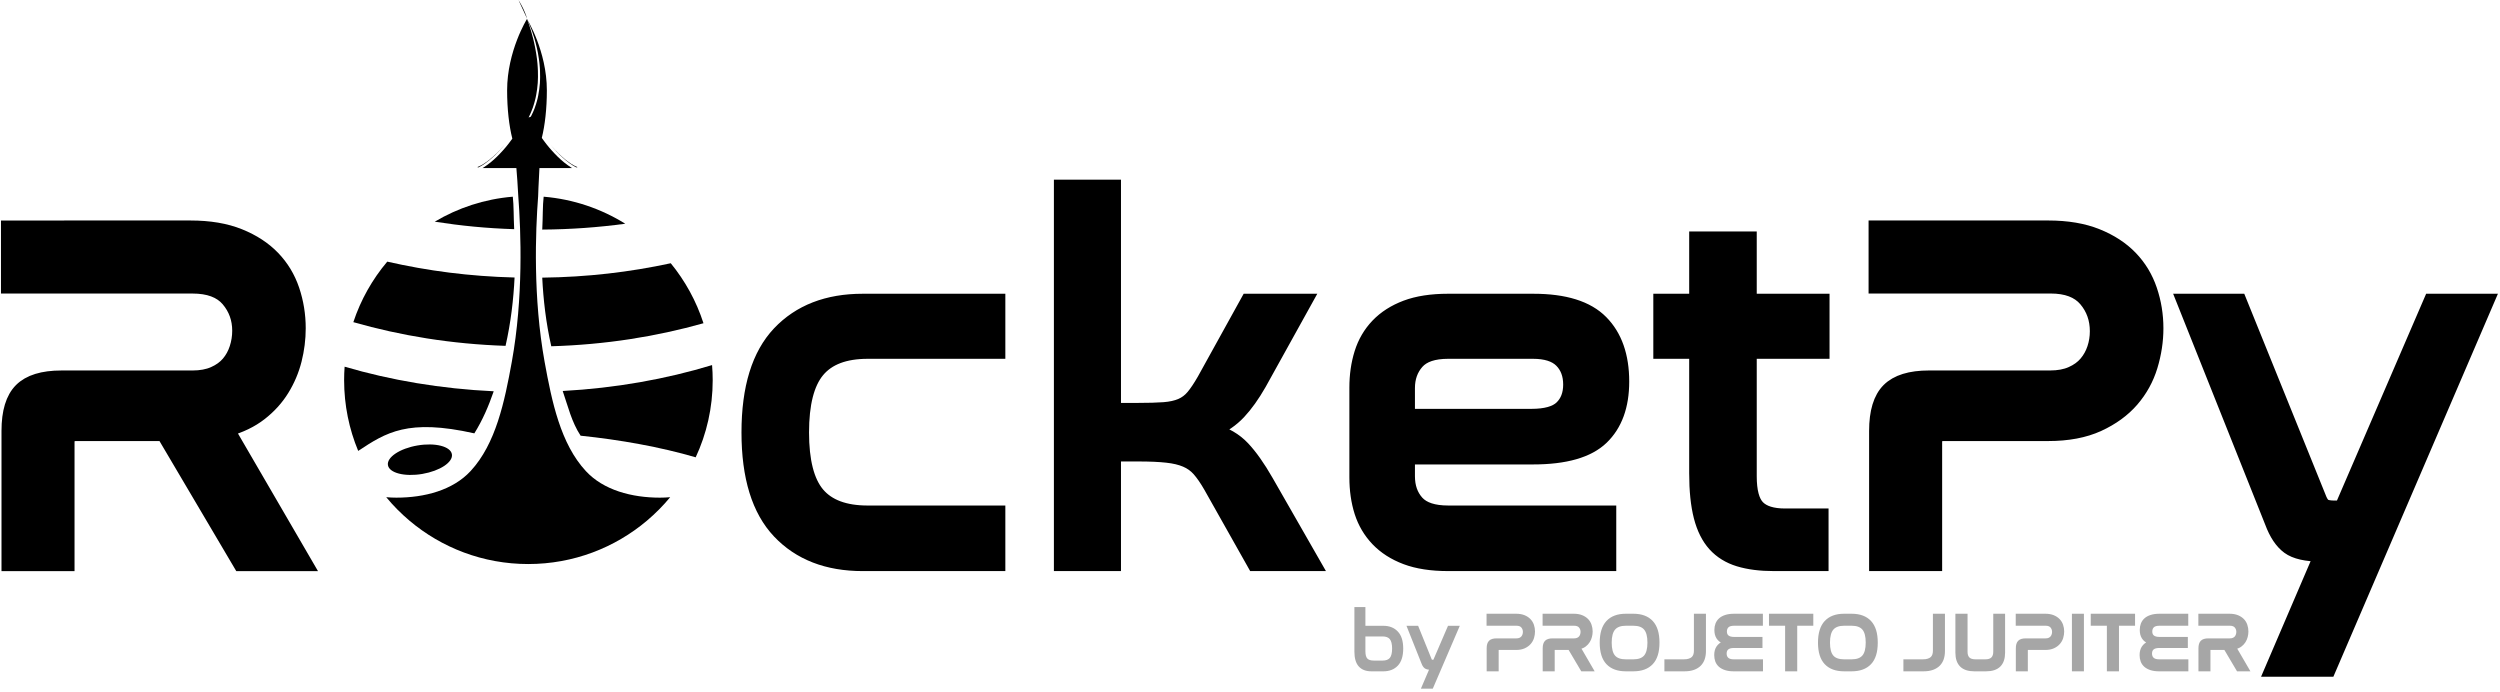 <?xml version="1.0" encoding="UTF-8"?>
<svg width="748pt" height="207pt" version="1.2" viewBox="0 0 748 207" xmlns="http://www.w3.org/2000/svg" xmlns:xlink="http://www.w3.org/1999/xlink">
 <defs>
  <symbol id="glyph0-1" overflow="visible">
   <path d="m66.5-100.64c5.664 0 10.535 0.824 14.609 2.469 4.07 1.637 7.426 3.824 10.062 6.562 2.633 2.731 4.57 5.934 5.812 9.609 1.238 3.68 1.859 7.508 1.859 11.484 0 3.18-0.398 6.336-1.188 9.469-0.793 3.125-2.039 6.059-3.734 8.797-1.688 2.731-3.875 5.141-6.562 7.234-2.68 2.086-5.953 3.672-9.828 4.766l23.406 40.25h-19.531l-22.969-38.906h-26.234c-1.688 0-2.531 0.844-2.531 2.531v36.375h-17.594v-39.812c0-5.664 1.238-9.738 3.719-12.219 2.488-2.488 6.516-3.734 12.078-3.734h39.219c2.477 0 4.613-0.395 6.406-1.188 1.789-0.789 3.234-1.832 4.328-3.125 1.094-1.289 1.91-2.781 2.453-4.469 0.551-1.695 0.828-3.441 0.828-5.234 0-3.57-1.121-6.676-3.359-9.312-2.242-2.633-5.793-3.953-10.656-3.953h-55.172v-17.594z"/>
  </symbol>
  <symbol id="glyph0-2" overflow="visible"></symbol>
  <symbol id="glyph0-3" overflow="visible">
   <path d="m82.297-78.719v15.203h-39.062c-6.856 0-11.852 1.891-14.984 5.672-3.125 3.773-4.688 9.934-4.688 18.484 0 8.555 1.562 14.695 4.688 18.422 3.133 3.719 8.129 5.578 14.984 5.578h39.062v15.359h-40.547c-10.543 0-18.871-3.227-24.984-9.688-6.106-6.457-9.156-16.348-9.156-29.672 0-13.32 3.051-23.211 9.156-29.672 6.113-6.457 14.441-9.688 24.984-9.688z"/>
  </symbol>
  <symbol id="glyph0-4" overflow="visible">
   <path d="m27.141-112.86v66.797h7.297c3.082 0 5.641-0.07 7.672-0.219 2.039-0.156 3.754-0.531 5.141-1.125 1.395-0.602 2.586-1.5 3.578-2.688 1-1.195 2.098-2.836 3.297-4.922l13.109-23.703h17.156l-13.719 24.75c-1.992 3.481-4.031 6.34-6.125 8.578-2.086 2.231-4.715 4.043-7.891 5.438 3.781 1.094 6.812 2.859 9.094 5.297 2.281 2.43 4.613 5.731 7 9.906l14.172 24.75h-17.75l-13.109-23.266c-1.199-2.082-2.344-3.742-3.438-4.984-1.094-1.238-2.414-2.18-3.953-2.828-1.531-0.656-3.418-1.102-5.656-1.344-2.242-0.25-5.102-0.375-8.578-0.375h-7.297v32.797h-15.812v-112.86z"/>
  </symbol>
  <symbol id="glyph0-5" overflow="visible">
   <path d="m62.625-78.719c9.344 0 16.098 2.117 20.266 6.344 4.176 4.219 6.266 10.156 6.266 17.812 0 7.25-2.039 12.84-6.109 16.766-4.074 3.93-10.934 5.891-20.578 5.891h-37.422v5.672c0 3.18 0.914 5.789 2.75 7.828 1.844 2.031 4.953 3.047 9.328 3.047h48.156v15.359h-48.156c-4.969 0-9.172-0.645-12.609-1.938-3.43-1.289-6.262-3.102-8.5-5.438-2.231-2.344-3.844-5.078-4.844-8.203-0.992-3.133-1.484-6.586-1.484-10.359v-26.844c0-3.676 0.492-7.102 1.484-10.281 1-3.188 2.613-5.945 4.844-8.281 2.238-2.332 5.07-4.144 8.5-5.438 3.438-1.289 7.641-1.938 12.609-1.938zm-37.578 34.438h36.969c4.281 0 7.289-0.844 9.031-2.531 1.738-1.688 2.609-3.973 2.609-6.859 0-2.977-0.898-5.363-2.688-7.156-1.793-1.789-4.625-2.688-8.5-2.688h-25.344c-4.375 0-7.484 1.047-9.328 3.141-1.836 2.086-2.75 4.668-2.75 7.75z"/>
  </symbol>
  <symbol id="glyph0-6" overflow="visible">
   <path d="m14.156-78.719v-18.641h15.953v18.641h21.781v15.203h-21.781v37.281c0 4.469 0.816 7.547 2.453 9.234 1.645 1.688 4.359 2.531 8.141 2.531h10.891v14.469h-14.172c-4.074 0-7.578-0.445-10.516-1.344-2.93-0.895-5.34-2.383-7.234-4.469-1.887-2.094-3.277-4.875-4.172-8.344-0.898-3.477-1.344-7.805-1.344-12.984v-36.375h-10.734v-15.203z"/>
  </symbol>
  <symbol id="glyph0-7" overflow="visible">
   <path d="m63.516-100.64c5.664 0 10.535 0.824 14.609 2.469 4.07 1.637 7.426 3.824 10.062 6.562 2.633 2.731 4.57 5.934 5.812 9.609 1.25 3.68 1.875 7.508 1.875 11.484 0 3.773-0.574 7.547-1.719 11.328-1.148 3.773-3.012 7.152-5.594 10.141-2.586 2.981-5.938 5.418-10.062 7.312-4.125 1.887-9.121 2.828-14.984 2.828h-31.312c-1.688 0-2.531 0.844-2.531 2.531v36.375h-17.594v-39.812c0-5.664 1.238-9.738 3.719-12.219 2.488-2.488 6.516-3.734 12.078-3.734h36.234c2.488 0 4.625-0.395 6.406-1.188 1.789-0.789 3.234-1.832 4.328-3.125 1.094-1.289 1.91-2.754 2.453-4.391 0.551-1.645 0.828-3.363 0.828-5.156 0-3.676-1.121-6.832-3.359-9.469-2.231-2.633-5.731-3.953-10.5-3.953h-52.344v-17.594z"/>
  </symbol>
  <symbol id="glyph0-8" overflow="visible">
   <path d="m93.625-78.719-47.406 110.33h-17l14.766-34.438c-4.469 0-7.727-0.742-9.766-2.234-2.043-1.5-3.711-3.988-5-7.469l-26.391-66.188h16.703l23.703 58.594c0.5 1.387 1.047 2.281 1.641 2.688 0.594 0.398 1.641 0.594 3.141 0.594h2.078l26.688-61.875z"/>
  </symbol>
  <symbol id="glyph1-1" overflow="visible">
   <path d="m4.453-18.531v5.609h5.734c1.707 0 3.062 0.539 4.062 1.609 1.008 1.062 1.516 2.68 1.516 4.844 0 2.188-0.508 3.812-1.516 4.875-1 1.062-2.356 1.594-4.062 1.594h-3.578c-1.562 0-2.746-0.453-3.547-1.359-0.805-0.906-1.203-2.297-1.203-4.172v-13zm0 8.094v4.781c0 1.117 0.219 1.918 0.656 2.406 0.445 0.492 1.203 0.734 2.266 0.734h2.547c1.125 0 1.941-0.305 2.453-0.922 0.508-0.613 0.766-1.625 0.766-3.031 0-1.395-0.258-2.406-0.766-3.031-0.512-0.625-1.328-0.938-2.453-0.938z"/>
  </symbol>
  <symbol id="glyph1-2" overflow="visible">
   <path d="m15.375-12.922-7.781 18.109h-2.797l2.422-5.656c-0.73 0-1.262-0.117-1.594-0.359-0.336-0.25-0.609-0.66-0.828-1.234l-4.328-10.859h2.734l3.891 9.609c0.082 0.23 0.172 0.383 0.266 0.453 0.102 0.062 0.281 0.094 0.531 0.094h0.344l4.375-10.156z"/>
  </symbol>
  <symbol id="glyph1-3" overflow="visible"></symbol>
  <symbol id="glyph1-4" overflow="visible">
   <path d="m10.438-16.531c0.926 0 1.723 0.137 2.391 0.406 0.664 0.273 1.211 0.633 1.641 1.078 0.438 0.449 0.758 0.977 0.969 1.578 0.207 0.605 0.312 1.234 0.312 1.891 0 0.617-0.094 1.234-0.281 1.859-0.188 0.617-0.496 1.168-0.922 1.656-0.43 0.492-0.98 0.891-1.656 1.203-0.68 0.312-1.496 0.469-2.453 0.469h-5.156c-0.273 0-0.406 0.141-0.406 0.422v5.969h-2.891v-6.531c0-0.938 0.203-1.609 0.609-2.016s1.066-0.609 1.984-0.609h5.953c0.406 0 0.754-0.062 1.047-0.188 0.289-0.133 0.523-0.305 0.703-0.516 0.188-0.219 0.32-0.461 0.406-0.734 0.094-0.27 0.141-0.551 0.141-0.844 0-0.602-0.184-1.117-0.547-1.547-0.367-0.438-0.945-0.656-1.734-0.656h-8.594v-2.891z"/>
  </symbol>
  <symbol id="glyph1-5" overflow="visible">
   <path d="m10.922-16.531c0.926 0 1.723 0.137 2.391 0.406 0.676 0.273 1.227 0.633 1.656 1.078 0.438 0.449 0.754 0.977 0.953 1.578 0.207 0.605 0.312 1.234 0.312 1.891 0 0.523-0.07 1.043-0.203 1.562-0.125 0.512-0.328 0.992-0.609 1.438-0.273 0.449-0.633 0.844-1.078 1.188-0.438 0.344-0.977 0.605-1.609 0.781l3.844 6.609h-3.203l-3.781-6.391h-4.312c-0.273 0-0.406 0.141-0.406 0.422v5.969h-2.891v-6.531c0-0.938 0.203-1.609 0.609-2.016s1.066-0.609 1.984-0.609h6.438c0.406 0 0.754-0.062 1.047-0.188 0.301-0.133 0.539-0.305 0.719-0.516 0.176-0.219 0.305-0.461 0.391-0.734 0.094-0.281 0.141-0.566 0.141-0.859 0-0.594-0.184-1.102-0.547-1.531-0.367-0.438-0.949-0.656-1.75-0.656h-9.062v-2.891z"/>
  </symbol>
  <symbol id="glyph1-6" overflow="visible">
   <path d="m11.109-16.531c2.414 0 4.266 0.688 5.547 2.062s1.922 3.453 1.922 6.234-0.641 4.852-1.922 6.203c-1.281 1.355-3.133 2.031-5.547 2.031h-2.25c-2.418 0-4.266-0.676-5.547-2.031-1.281-1.352-1.922-3.422-1.922-6.203s0.641-4.859 1.922-6.234 3.129-2.062 5.547-2.062zm-2.25 2.891c-1.594 0-2.758 0.43-3.484 1.281-0.73 0.844-1.094 2.219-1.094 4.125 0 1.898 0.359 3.262 1.078 4.094 0.719 0.836 1.883 1.25 3.5 1.25h2.25c1.582 0 2.738-0.414 3.469-1.25 0.727-0.844 1.094-2.211 1.094-4.109 0-1.895-0.359-3.266-1.078-4.109-0.719-0.852-1.883-1.281-3.484-1.281z"/>
  </symbol>
  <symbol id="glyph1-7" overflow="visible">
   <path d="m12.438-16.531v10.828c0 0.836-0.117 1.602-0.344 2.297-0.23 0.688-0.59 1.289-1.078 1.797-0.492 0.5-1.125 0.898-1.906 1.188-0.773 0.281-1.703 0.422-2.797 0.422h-5.609v-2.891h5.438c0.656 0 1.195-0.07 1.625-0.219 0.438-0.145 0.785-0.344 1.047-0.594 0.258-0.258 0.441-0.562 0.547-0.906 0.113-0.352 0.172-0.727 0.172-1.125v-10.797z"/>
  </symbol>
  <symbol id="glyph1-8" overflow="visible">
   <path d="m15.203-16.531v2.891h-8.281c-0.875 0-1.512 0.188-1.906 0.562-0.387 0.375-0.578 0.883-0.578 1.516 0 1.312 0.836 1.969 2.516 1.969h8.125v2.609h-8.203c-1.68 0-2.516 0.672-2.516 2.016 0 0.656 0.203 1.168 0.609 1.531 0.406 0.367 1.035 0.547 1.891 0.547h8.375v2.891h-8.375c-0.98 0-1.82-0.113-2.516-0.344-0.688-0.227-1.262-0.539-1.719-0.938-0.449-0.406-0.777-0.883-0.984-1.438-0.199-0.551-0.297-1.145-0.297-1.781 0-0.945 0.203-1.734 0.609-2.359 0.414-0.633 1.004-1.113 1.766-1.438-1.555-0.633-2.328-1.875-2.328-3.719 0-0.656 0.102-1.258 0.312-1.812 0.219-0.562 0.551-1.039 1-1.438 0.445-0.395 1.016-0.703 1.703-0.922 0.695-0.227 1.535-0.344 2.516-0.344z"/>
  </symbol>
  <symbol id="glyph1-9" overflow="visible">
   <path d="m13.266-16.531v2.891h-4.812v13.641h-2.922v-13.641h-4.828v-2.891z"/>
  </symbol>
  <symbol id="glyph1-10" overflow="visible">
   <path d="m4.828-16.531v11.047c0 0.836 0.211 1.477 0.641 1.922 0.438 0.449 1.133 0.672 2.094 0.672h2.938c0.938 0 1.625-0.223 2.062-0.672 0.438-0.445 0.656-1.086 0.656-1.922v-11.047h2.844v11.266c0 1.75-0.449 3.07-1.344 3.953-0.898 0.875-2.234 1.312-4.016 1.312h-3.484c-3.555 0-5.328-1.754-5.328-5.266v-11.266z"/>
  </symbol>
  <symbol id="glyph1-11" overflow="visible">
   <path d="m4.891-16.531v16.531h-2.891v-16.531z"/>
  </symbol>
  <clipPath id="clip1">
   <rect width="748" height="207"/>
  </clipPath>
  <g id="surface89277" clip-path="url(#clip1)">
   <rect width="748" height="207" fill="none"/>
   <g>
    <use x="-9.5" y="168.74" xlink:href="#glyph0-1"/>
    <use x="96.95" y="168.74" xlink:href="#glyph0-2"/>
    <use x="136.757" y="168.74" xlink:href="#glyph0-2"/>
    <use x="176.564" y="168.74" xlink:href="#glyph0-2"/>
    <use x="216.371" y="168.74" xlink:href="#glyph0-3"/>
    <use x="306.124" y="168.74" xlink:href="#glyph0-4"/>
   </g>
   <path transform="matrix(1,0,0,-1,-111,388)" d="m168 319.9c5.664 0 10.535-0.824 14.609-2.469 4.07-1.637 7.426-3.824 10.062-6.562 2.633-2.731 4.57-5.934 5.812-9.609 1.238-3.68 1.859-7.508 1.859-11.484 0-3.18-0.398-6.336-1.188-9.469-0.793-3.125-2.039-6.059-3.734-8.797-1.688-2.731-3.875-5.141-6.562-7.234-2.68-2.086-5.953-3.672-9.828-4.766l23.406-40.25h-19.531l-22.969 38.906h-26.234c-1.688 0-2.531-0.844-2.531-2.531v-36.375h-17.594v39.812c0 5.664 1.238 9.738 3.719 12.219 2.488 2.488 6.516 3.734 12.078 3.734h39.219c2.477 0 4.613 0.395 6.406 1.188 1.789 0.789 3.234 1.832 4.328 3.125 1.094 1.289 1.91 2.781 2.453 4.469 0.551 1.695 0.828 3.441 0.828 5.234 0 3.57-1.121 6.676-3.359 9.312-2.242 2.633-5.793 3.953-10.656 3.953h-55.172v17.594zm241.67-21.922v-15.203h-39.062c-6.856 0-11.852-1.891-14.984-5.672-3.125-3.773-4.688-9.934-4.688-18.484 0-8.555 1.562-14.695 4.688-18.422 3.133-3.719 8.129-5.578 14.984-5.578h39.062v-15.359h-40.547c-10.543 0-18.871 3.227-24.984 9.688-6.106 6.457-9.156 16.348-9.156 29.672 0 13.32 3.051 23.211 9.156 29.672 6.113 6.457 14.441 9.688 24.984 9.688zm34.598 34.141v-66.797h7.297c3.082 0 5.641 0.07 7.672 0.219 2.039 0.156 3.754 0.531 5.141 1.125 1.395 0.602 2.586 1.5 3.578 2.688 1 1.195 2.098 2.836 3.297 4.922l13.109 23.703h17.156l-13.719-24.75c-1.992-3.481-4.031-6.34-6.125-8.578-2.086-2.231-4.715-4.043-7.891-5.438 3.781-1.094 6.812-2.859 9.094-5.297 2.281-2.43 4.613-5.731 7-9.906l14.172-24.75h-17.75l-13.109 23.266c-1.199 2.082-2.344 3.742-3.438 4.984-1.094 1.238-2.414 2.18-3.953 2.828-1.531 0.656-3.418 1.102-5.656 1.344-2.242 0.25-5.102 0.375-8.578 0.375h-7.297v-32.797h-15.812v112.86z" fill="none" stroke="#000" stroke-miterlimit="10" stroke-width="4.26"/>
   <g>
    <use x="396.174" y="168.74" xlink:href="#glyph0-5"/>
    <use x="493.381" y="168.74" xlink:href="#glyph0-6"/>
    <use x="549.289" y="168.74" xlink:href="#glyph0-7"/>
    <use x="650.521" y="168.74" xlink:href="#glyph0-8"/>
   </g>
   <path transform="matrix(1,0,0,-1,-111,388)" d="m569.8 297.98c9.344 0 16.098-2.117 20.266-6.344 4.176-4.219 6.266-10.156 6.266-17.812 0-7.25-2.039-12.84-6.109-16.766-4.074-3.93-10.934-5.891-20.578-5.891h-37.422v-5.672c0-3.18 0.914-5.789 2.75-7.828 1.844-2.031 4.953-3.047 9.328-3.047h48.156v-15.359h-48.156c-4.969 0-9.172 0.645-12.609 1.938-3.43 1.289-6.262 3.102-8.5 5.438-2.231 2.344-3.844 5.078-4.844 8.203-0.992 3.133-1.484 6.586-1.484 10.359v26.844c0 3.676 0.492 7.102 1.484 10.281 1 3.188 2.613 5.945 4.844 8.281 2.238 2.332 5.07 4.144 8.5 5.438 3.438 1.289 7.641 1.938 12.609 1.938zm-37.578-34.438h36.969c4.281 0 7.289 0.844 9.031 2.531 1.738 1.688 2.609 3.973 2.609 6.859 0 2.977-0.898 5.363-2.688 7.156-1.793 1.789-4.625 2.688-8.5 2.688h-25.344c-4.375 0-7.484-1.047-9.328-3.141-1.836-2.086-2.75-4.668-2.75-7.75zm86.312 34.438v18.641h15.953v-18.641h21.781v-15.203h-21.781v-37.281c0-4.469 0.816-7.547 2.453-9.234 1.645-1.688 4.359-2.531 8.141-2.531h10.891v-14.469h-14.172c-4.074 0-7.578 0.445-10.516 1.344-2.93 0.895-5.34 2.383-7.234 4.469-1.887 2.094-3.277 4.875-4.172 8.344-0.898 3.477-1.344 7.805-1.344 12.984v36.375h-10.734v15.203zm105.27 21.922c5.664 0 10.535-0.824 14.609-2.469 4.07-1.637 7.426-3.824 10.062-6.562 2.633-2.731 4.57-5.934 5.812-9.609 1.25-3.68 1.875-7.508 1.875-11.484 0-3.773-0.574-7.547-1.719-11.328-1.148-3.773-3.012-7.152-5.594-10.141-2.586-2.981-5.938-5.418-10.062-7.312-4.125-1.887-9.121-2.828-14.984-2.828h-31.312c-1.688 0-2.531-0.844-2.531-2.531v-36.375h-17.594v39.812c0 5.664 1.238 9.738 3.719 12.219 2.488 2.488 6.516 3.734 12.078 3.734h36.234c2.488 0 4.625 0.395 6.406 1.188 1.789 0.789 3.234 1.832 4.328 3.125 1.094 1.289 1.91 2.754 2.453 4.391 0.551 1.645 0.828 3.363 0.828 5.156 0 3.676-1.121 6.832-3.359 9.469-2.231 2.633-5.731 3.953-10.5 3.953h-52.344v17.594zm131.34-21.922-47.406-110.33h-17l14.766 34.438c-4.469 0-7.727 0.742-9.766 2.234-2.043 1.5-3.711 3.988-5 7.469l-26.391 66.188h16.703l23.703-58.594c0.5-1.387 1.047-2.281 1.641-2.688 0.594-0.398 1.641-0.594 3.141-0.594h2.078l26.688 61.875z" fill="none" stroke="#000" stroke-miterlimit="10" stroke-width="4.26"/>
   <g fill="#a6a6a6">
    <use x="403.73" y="200.51" xlink:href="#glyph1-1"/>
   </g>
   <path transform="matrix(1,0,0,-1,-111,388)" d="m519.18 206.02v-5.609h5.734c1.707 0 3.062-0.539 4.062-1.609 1.008-1.062 1.516-2.68 1.516-4.844 0-2.188-0.508-3.812-1.516-4.875-1-1.062-2.356-1.594-4.062-1.594h-3.578c-1.562 0-2.746 0.453-3.547 1.359-0.805 0.906-1.203 2.297-1.203 4.172v13zm0-8.094v-4.781c0-1.117 0.219-1.918 0.656-2.406 0.445-0.492 1.203-0.734 2.266-0.734h2.547c1.125 0 1.941 0.305 2.453 0.922 0.508 0.613 0.766 1.625 0.766 3.031 0 1.395-0.258 2.406-0.766 3.031-0.512 0.625-1.328 0.938-2.453 0.938z" fill="none" stroke="#a6a6a6" stroke-miterlimit="10" stroke-width=".699"/>
   <g fill="#a6a6a6">
    <use x="420.866" y="200.51" xlink:href="#glyph1-2"/>
   </g>
   <path transform="matrix(1,0,0,-1,-111,388)" d="m547.24 200.41-7.781-18.109h-2.797l2.422 5.656c-0.73 0-1.262 0.117-1.594 0.359-0.336 0.25-0.609 0.66-0.828 1.234l-4.328 10.859h2.734l3.891-9.609c0.082-0.23 0.172-0.383 0.266-0.453 0.102-0.062 0.281-0.094 0.531-0.094h0.344l4.375 10.156z" fill="none" stroke="#a6a6a6" stroke-miterlimit="10" stroke-width=".699"/>
   <g fill="#a6a6a6">
    <use x="436.802" y="200.51" xlink:href="#glyph1-3"/>
    <use x="443.167" y="200.51" xlink:href="#glyph1-4"/>
   </g>
   <path transform="matrix(1,0,0,-1,-111,388)" d="m564.61 204.02c0.926 0 1.723-0.137 2.391-0.406 0.664-0.273 1.211-0.633 1.641-1.078 0.438-0.449 0.758-0.977 0.969-1.578 0.207-0.605 0.312-1.234 0.312-1.891 0-0.617-0.094-1.234-0.281-1.859-0.188-0.617-0.496-1.168-0.922-1.656-0.43-0.492-0.98-0.891-1.656-1.203-0.68-0.312-1.496-0.469-2.453-0.469h-5.156c-0.273 0-0.406-0.141-0.406-0.422v-5.969h-2.891v6.531c0 0.938 0.203 1.609 0.609 2.016s1.066 0.609 1.984 0.609h5.953c0.406 0 0.754 0.062 1.047 0.188 0.289 0.133 0.523 0.305 0.703 0.516 0.188 0.219 0.32 0.461 0.406 0.734 0.094 0.27 0.141 0.551 0.141 0.844 0 0.602-0.184 1.117-0.547 1.547-0.367 0.438-0.945 0.656-1.734 0.656h-8.594v2.891z" fill="none" stroke="#a6a6a6" stroke-miterlimit="10" stroke-width=".699"/>
   <g fill="#a6a6a6">
    <use x="459.936" y="200.51" xlink:href="#glyph1-5"/>
   </g>
   <path transform="matrix(1,0,0,-1,-111,388)" d="m581.86 204.02c0.926 0 1.723-0.137 2.391-0.406 0.676-0.273 1.227-0.633 1.656-1.078 0.438-0.449 0.754-0.977 0.953-1.578 0.207-0.605 0.312-1.234 0.312-1.891 0-0.523-0.07-1.043-0.203-1.562-0.125-0.512-0.328-0.992-0.609-1.438-0.273-0.449-0.633-0.844-1.078-1.188-0.438-0.344-0.977-0.605-1.609-0.781l3.844-6.609h-3.203l-3.781 6.391h-4.312c-0.273 0-0.406-0.141-0.406-0.422v-5.969h-2.891v6.531c0 0.938 0.203 1.609 0.609 2.016s1.066 0.609 1.984 0.609h6.438c0.406 0 0.754 0.062 1.047 0.188 0.301 0.133 0.539 0.305 0.719 0.516 0.176 0.219 0.305 0.461 0.391 0.734 0.094 0.281 0.141 0.566 0.141 0.859 0 0.594-0.184 1.102-0.547 1.531-0.367 0.438-0.949 0.656-1.75 0.656h-9.062v2.891z" fill="none" stroke="#a6a6a6" stroke-miterlimit="10" stroke-width=".699"/>
   <g fill="#a6a6a6">
    <use x="477.586" y="200.51" xlink:href="#glyph1-6"/>
   </g>
   <path transform="matrix(1,0,0,-1,-111,388)" d="m599.7 204.02c2.414 0 4.266-0.688 5.547-2.062s1.922-3.453 1.922-6.234-0.641-4.852-1.922-6.203c-1.281-1.355-3.133-2.031-5.547-2.031h-2.25c-2.418 0-4.266 0.676-5.547 2.031-1.281 1.352-1.922 3.422-1.922 6.203s0.641 4.859 1.922 6.234 3.129 2.062 5.547 2.062zm-2.25-2.891c-1.594 0-2.758-0.43-3.484-1.281-0.73-0.844-1.094-2.219-1.094-4.125 0-1.898 0.359-3.262 1.078-4.094 0.719-0.836 1.883-1.25 3.5-1.25h2.25c1.582 0 2.738 0.414 3.469 1.25 0.727 0.844 1.094 2.211 1.094 4.109 0 1.895-0.359 3.266-1.078 4.109-0.719 0.852-1.883 1.281-3.484 1.281z" fill="none" stroke="#a6a6a6" stroke-miterlimit="10" stroke-width=".699"/>
   <g fill="#a6a6a6">
    <use x="497.635" y="200.51" xlink:href="#glyph1-7"/>
    <use x="511.907" y="200.51" xlink:href="#glyph1-8"/>
   </g>
   <path transform="matrix(1,0,0,-1,-111,388)" d="m621.07 204.02v-10.828c0-0.836-0.117-1.602-0.344-2.297-0.23-0.688-0.59-1.289-1.078-1.797-0.492-0.5-1.125-0.898-1.906-1.188-0.773-0.281-1.703-0.422-2.797-0.422h-5.609v2.891h5.438c0.656 0 1.195 0.07 1.625 0.219 0.438 0.145 0.785 0.344 1.047 0.594 0.258 0.258 0.441 0.562 0.547 0.906 0.113 0.352 0.172 0.727 0.172 1.125v10.797zm17.035 0v-2.891h-8.281c-0.875 0-1.512-0.188-1.906-0.562-0.387-0.375-0.578-0.883-0.578-1.516 0-1.312 0.836-1.969 2.516-1.969h8.125v-2.609h-8.203c-1.68 0-2.516-0.672-2.516-2.016 0-0.656 0.203-1.168 0.609-1.531 0.406-0.367 1.035-0.547 1.891-0.547h8.375v-2.891h-8.375c-0.98 0-1.82 0.113-2.516 0.344-0.688 0.227-1.262 0.539-1.719 0.938-0.449 0.406-0.777 0.883-0.984 1.438-0.199 0.551-0.297 1.145-0.297 1.781 0 0.945 0.203 1.734 0.609 2.359 0.414 0.633 1.004 1.113 1.766 1.438-1.555 0.633-2.328 1.875-2.328 3.719 0 0.656 0.102 1.258 0.312 1.812 0.219 0.562 0.551 1.039 1 1.438 0.445 0.395 1.016 0.703 1.703 0.922 0.695 0.227 1.535 0.344 2.516 0.344z" fill="none" stroke="#a6a6a6" stroke-miterlimit="10" stroke-width=".699"/>
   <g fill="#a6a6a6">
    <use x="528.921" y="200.51" xlink:href="#glyph1-9"/>
    <use x="542.899" y="200.51" xlink:href="#glyph1-6"/>
    <use x="562.874" y="200.51" xlink:href="#glyph1-3"/>
   </g>
   <path transform="matrix(1,0,0,-1,-111,388)" d="m653.19 204.02v-2.891h-4.812v-13.641h-2.922v13.641h-4.828v2.891zm11.82 0c2.414 0 4.266-0.688 5.547-2.062s1.922-3.453 1.922-6.234-0.641-4.852-1.922-6.203c-1.281-1.355-3.133-2.031-5.547-2.031h-2.25c-2.418 0-4.266 0.676-5.547 2.031-1.281 1.352-1.922 3.422-1.922 6.203s0.641 4.859 1.922 6.234 3.129 2.062 5.547 2.062zm-2.25-2.891c-1.594 0-2.758-0.43-3.484-1.281-0.73-0.844-1.094-2.219-1.094-4.125 0-1.898 0.359-3.262 1.078-4.094 0.719-0.836 1.883-1.25 3.5-1.25h2.25c1.582 0 2.738 0.414 3.469 1.25 0.727 0.844 1.094 2.211 1.094 4.109 0 1.895-0.359 3.266-1.078 4.109-0.719 0.852-1.883 1.281-3.484 1.281z" fill="none" stroke="#a6a6a6" stroke-miterlimit="10" stroke-width=".699"/>
   <g fill="#a6a6a6">
    <use x="569.141" y="200.51" xlink:href="#glyph1-7"/>
   </g>
   <path transform="matrix(1,0,0,-1,-111,388)" d="m692.58 204.02v-10.828c0-0.836-0.117-1.602-0.344-2.297-0.23-0.688-0.59-1.289-1.078-1.797-0.492-0.5-1.125-0.898-1.906-1.188-0.773-0.281-1.703-0.422-2.797-0.422h-5.609v2.891h5.438c0.656 0 1.195 0.07 1.625 0.219 0.438 0.145 0.785 0.344 1.047 0.594 0.258 0.258 0.441 0.562 0.547 0.906 0.113 0.352 0.172 0.727 0.172 1.125v10.797z" fill="none" stroke="#a6a6a6" stroke-miterlimit="10" stroke-width=".699"/>
   <g fill="#a6a6a6">
    <use x="583.511" y="200.51" xlink:href="#glyph1-10"/>
   </g>
   <path transform="matrix(1,0,0,-1,-111,388)" d="m699.34 204.02v-11.047c0-0.836 0.211-1.477 0.641-1.922 0.438-0.449 1.133-0.672 2.094-0.672h2.938c0.938 0 1.625 0.223 2.062 0.672 0.438 0.445 0.656 1.086 0.656 1.922v11.047h2.844v-11.266c0-1.75-0.449-3.07-1.344-3.953-0.898-0.875-2.234-1.312-4.016-1.312h-3.484c-3.555 0-5.328 1.754-5.328 5.266v11.266z" fill="none" stroke="#a6a6a6" stroke-miterlimit="10" stroke-width=".699"/>
   <g fill="#a6a6a6">
    <use x="601.504" y="200.51" xlink:href="#glyph1-4"/>
   </g>
   <path transform="matrix(1,0,0,-1,-111,388)" d="m722.94 204.02c0.926 0 1.723-0.137 2.391-0.406 0.664-0.273 1.211-0.633 1.641-1.078 0.438-0.449 0.758-0.977 0.969-1.578 0.207-0.605 0.312-1.234 0.312-1.891 0-0.617-0.094-1.234-0.281-1.859-0.188-0.617-0.496-1.168-0.922-1.656-0.43-0.492-0.98-0.891-1.656-1.203-0.68-0.312-1.496-0.469-2.453-0.469h-5.156c-0.273 0-0.406-0.141-0.406-0.422v-5.969h-2.891v6.531c0 0.938 0.203 1.609 0.609 2.016s1.066 0.609 1.984 0.609h5.953c0.406 0 0.754 0.062 1.047 0.188 0.289 0.133 0.523 0.305 0.703 0.516 0.188 0.219 0.32 0.461 0.406 0.734 0.094 0.27 0.141 0.551 0.141 0.844 0 0.602-0.184 1.117-0.547 1.547-0.367 0.438-0.945 0.656-1.734 0.656h-8.594v2.891z" fill="none" stroke="#a6a6a6" stroke-miterlimit="10" stroke-width=".699"/>
   <g fill="#a6a6a6">
    <use x="618.273" y="200.51" xlink:href="#glyph1-11"/>
   </g>
   <path transform="matrix(1,0,0,-1,-111,388)" d="m734.16 204.02v-16.531h-2.891v16.531z" fill="none" stroke="#a6a6a6" stroke-miterlimit="10" stroke-width=".699"/>
   <g fill="#a6a6a6">
    <use x="625.201" y="200.51" xlink:href="#glyph1-9"/>
    <use x="639.179" y="200.51" xlink:href="#glyph1-8"/>
    <use x="656.143" y="200.51" xlink:href="#glyph1-5"/>
   </g>
   <path transform="matrix(1,0,0,-1,-111,388)" d="m749.46 204.02v-2.891h-4.812v-13.641h-2.922v13.641h-4.828v2.891zm15.918 0v-2.891h-8.281c-0.875 0-1.512-0.188-1.906-0.562-0.387-0.375-0.578-0.883-0.578-1.516 0-1.312 0.836-1.969 2.516-1.969h8.125v-2.609h-8.203c-1.68 0-2.516-0.672-2.516-2.016 0-0.656 0.203-1.168 0.609-1.531 0.406-0.367 1.035-0.547 1.891-0.547h8.375v-2.891h-8.375c-0.98 0-1.82 0.113-2.516 0.344-0.688 0.227-1.262 0.539-1.719 0.938-0.449 0.406-0.777 0.883-0.984 1.438-0.199 0.551-0.297 1.145-0.297 1.781 0 0.945 0.203 1.734 0.609 2.359 0.414 0.633 1.004 1.113 1.766 1.438-1.555 0.633-2.328 1.875-2.328 3.719 0 0.656 0.102 1.258 0.312 1.812 0.219 0.562 0.551 1.039 1 1.438 0.445 0.395 1.016 0.703 1.703 0.922 0.695 0.227 1.535 0.344 2.516 0.344zm12.684 0c0.926 0 1.723-0.137 2.391-0.406 0.676-0.273 1.227-0.633 1.656-1.078 0.438-0.449 0.754-0.977 0.953-1.578 0.207-0.605 0.312-1.234 0.312-1.891 0-0.523-0.07-1.043-0.203-1.562-0.125-0.512-0.328-0.992-0.609-1.438-0.273-0.449-0.633-0.844-1.078-1.188-0.438-0.344-0.977-0.605-1.609-0.781l3.844-6.609h-3.203l-3.781 6.391h-4.312c-0.273 0-0.406-0.141-0.406-0.422v-5.969h-2.891v6.531c0 0.938 0.203 1.609 0.609 2.016s1.066 0.609 1.984 0.609h6.438c0.406 0 0.754 0.062 1.047 0.188 0.301 0.133 0.539 0.305 0.719 0.516 0.176 0.219 0.305 0.461 0.391 0.734 0.094 0.281 0.141 0.566 0.141 0.859 0 0.594-0.184 1.102-0.547 1.531-0.367 0.438-0.949 0.656-1.75 0.656h-9.062v2.891z" fill="none" stroke="#a6a6a6" stroke-miterlimit="10" stroke-width=".699"/>
   <path d="m135.21 135.91c-0.391-2.352-5-3.531-10.289-2.629-5.293 0.898-9.25 3.539-8.852 5.891 0.391 2.348 5 3.527 10.289 2.629 5.289-0.902 9.25-3.531 8.852-5.891" fill-rule="evenodd"/>
   <path d="m208.15 136.83c3.273-7.019 5.09-14.84 5.09-23.078 0-1.52-0.066-3.031-0.188-4.519-13.789 4.191-28.852 6.891-44.691 7.75 1.602 4.629 2.629 9.219 5.359 13.379 11.742 1.211 23.91 3.379 34.43 6.469" fill-rule="evenodd"/>
   <path d="m103.11 109.71c-0.098 1.328-0.148 2.68-0.148 4.039 0 7.488 1.5 14.641 4.211 21.16 8.359-5.512 14.828-9.711 34.75-5.25 2.477-3.961 4.297-8.238 5.797-12.59-15.777-0.742-30.809-3.301-44.609-7.359" fill-rule="evenodd"/>
   <path d="m115.87 78.281c-4.461 5.277-7.93 11.41-10.152 18.109 14.211 4.059 29.293 6.539 45.543 7.09 1.598-7.012 2.387-13.98 2.699-20.449-13.43-0.34-25.949-1.98-38.09-4.75" fill-rule="evenodd"/>
   <path d="m210.48 96.711c-2.141-6.621-5.492-12.691-9.789-17.949-12.27 2.648-24.91 4.148-38.453 4.309 0.312 6.5 1.113 13.5 2.703 20.531 16.238-0.48 31.309-2.883 45.539-6.891" fill-rule="evenodd"/>
   <path d="m130.08 66.328c7.812 1.223 15.48 1.98 23.762 2.242-0.191-3.731-0.102-7.019-0.41-9.719-8.48 0.699-16.41 3.348-23.352 7.477" fill-rule="evenodd"/>
   <path d="m187.08 66.941c-7.199-4.481-15.508-7.352-24.418-8.09-0.32 2.727-0.219 6.07-0.422 9.84 8.641-0.062 16.672-0.652 24.84-1.75" fill-rule="evenodd"/>
   <path d="m197.49 148.9c-8.43 0-16.898-2.219-22.207-7.957-7.562-8.16-10.172-20.77-12.332-32.66-3.481-19.203-2.75-38.992-1.938-49.59 0 0 0.117-3.832 0.387-8.402h9.781c-0.078-0.051-0.23-0.141-0.301-0.18-0.328-0.211-0.648-0.43-0.969-0.66-0.031-0.02-0.059-0.039-0.102-0.07-0.348-0.238-0.68-0.508-1.02-0.777-0.328-0.262-0.648-0.551-0.98-0.832-0.309-0.281-0.617-0.578-0.93-0.871-0.309-0.289-0.598-0.609-0.898-0.91-0.309-0.297-0.582-0.617-0.871-0.938-0.281-0.32-0.57-0.629-0.84-0.961l-0.801-0.988-0.77-1.023c-0.199-0.27-0.398-0.539-0.59-0.816 0.941-3.781 1.512-8.762 1.512-14.223 0-11.801-5.949-21.359-5.949-21.359s0.066 0.129 0.199 0.398c0.117 0.262 0.301 0.641 0.5 1.141 0.207 0.5 0.449 1.109 0.707 1.812 0.262 0.707 0.531 1.52 0.801 2.398 0.25 0.891 0.531 1.859 0.75 2.898 0.242 1.031 0.441 2.141 0.609 3.293 0.031 0.277 0.07 0.578 0.113 0.867 0.008 0.141 0.027 0.293 0.047 0.441 0.012 0.148 0.031 0.289 0.043 0.441 0.027 0.301 0.059 0.598 0.078 0.898s0.031 0.609 0.051 0.91c0.039 0.609 0.031 1.23 0.031 1.852 0.008 0.309-0.012 0.617-0.023 0.93-0.02 0.309-0.02 0.617-0.039 0.93-0.109 1.23-0.25 2.469-0.5 3.668-0.059 0.301-0.117 0.602-0.188 0.902-0.082 0.289-0.16 0.578-0.23 0.867-0.141 0.594-0.352 1.141-0.543 1.703-0.039 0.129-0.09 0.27-0.137 0.41-0.051 0.129-0.113 0.258-0.16 0.398-0.109 0.262-0.223 0.52-0.332 0.781-0.098 0.258-0.23 0.508-0.359 0.75-0.09 0.18-0.18 0.359-0.262 0.527-0.227 0.09-0.449 0.18-0.668 0.262 0.039-0.09 0.09-0.191 0.129-0.281 0.109-0.238 0.23-0.48 0.34-0.719 0.109-0.25 0.23-0.488 0.32-0.75 0.102-0.25 0.199-0.512 0.301-0.77 0.059-0.129 0.109-0.262 0.16-0.402 0.039-0.129 0.09-0.27 0.129-0.398 0.172-0.551 0.359-1.09 0.492-1.668 0.07-0.281 0.141-0.57 0.207-0.852 0.07-0.289 0.121-0.59 0.184-0.879 0.238-1.172 0.367-2.391 0.469-3.602 0.02-0.301 0.031-0.609 0.039-0.91 0.012-0.301 0.039-0.609 0.031-0.91 0-0.609 0.008-1.211-0.02-1.809-0.012-0.301-0.031-0.602-0.043-0.902-0.02-0.289-0.039-0.59-0.059-0.879-0.012-0.148-0.02-0.301-0.031-0.441-0.02-0.148-0.027-0.289-0.047-0.438-0.031-0.289-0.062-0.57-0.09-0.859-0.152-1.133-0.312-2.231-0.523-3.262-0.188-1.039-0.418-2.008-0.629-2.898-0.238-0.891-0.449-1.703-0.668-2.422-0.211-0.719-0.422-1.34-0.59-1.84-0.184-0.508-0.32-0.91-0.434-1.18-0.098-0.27-0.156-0.41-0.156-0.41s-5.941 9.559-5.941 21.359c0 5.57 0.59 10.641 1.559 14.441-0.141 0.199-0.289 0.398-0.438 0.598l-0.773 1.023-0.797 0.988c-0.27 0.332-0.562 0.641-0.84 0.961-0.293 0.32-0.562 0.641-0.871 0.938-0.301 0.301-0.59 0.621-0.898 0.91-0.312 0.293-0.621 0.59-0.934 0.871-0.328 0.281-0.648 0.57-0.977 0.832-0.34 0.27-0.672 0.539-1.023 0.777-0.039 0.031-0.066 0.051-0.098 0.07-0.32 0.23-0.641 0.449-0.969 0.66-0.07 0.039-0.23 0.129-0.301 0.18h10.129c0.191 2.242 0.391 5 0.57 8.402 0.809 10.598 1.539 30.387-1.941 49.59-2.16 11.891-4.769 24.5-12.328 32.66-5.312 5.738-13.781 7.957-22.211 7.957-1.02 0-2.031-0.047-3.031-0.137 2.102 2.547 4.43 4.887 6.953 7.019 9.598 8.098 21.988 12.98 35.527 12.98 13.539 0 25.941-4.883 35.531-12.98 2.519-2.133 4.852-4.473 6.949-7.019-1 0.09-2.008 0.137-3.031 0.137" fill-rule="evenodd"/>
   <path d="m143.21 50.07c0.34-0.16 0.719-0.379 1.059-0.59 0.352-0.23 0.699-0.449 1.039-0.699 0.34-0.242 0.66-0.5 1-0.762 0.32-0.258 0.633-0.539 0.953-0.809 0.316-0.281 0.617-0.57 0.93-0.852 0.297-0.289 0.59-0.598 0.879-0.891 0.301-0.297 0.578-0.617 0.859-0.93 0.281-0.309 0.57-0.617 0.832-0.949l0.078-0.102c-3.191 3.703-6.039 5.66-7.519 6.293l-0.52 0.219 0.359 0.09z" fill-rule="evenodd"/>
   <path d="m165.78 44.539c0.277 0.312 0.539 0.633 0.84 0.93 0.289 0.293 0.57 0.602 0.867 0.891 0.312 0.281 0.602 0.57 0.91 0.852 0.32 0.27 0.621 0.551 0.953 0.809 0.32 0.262 0.637 0.52 0.977 0.762 0.332 0.25 0.672 0.469 1.023 0.699 0.34 0.211 0.707 0.43 1.039 0.59l0.059 0.02 0.352-0.09-0.512-0.219c-1.461-0.633-4.269-2.59-7.41-6.293l0.082 0.102c0.258 0.332 0.539 0.641 0.82 0.949" fill-rule="evenodd"/>
   <path d="m155.16 0.07s0.051 0.078 0.141 0.219c0.078 0.141 0.211 0.34 0.348 0.602 0.141 0.25 0.312 0.531 0.473 0.848 0.078 0.16 0.168 0.32 0.25 0.492 0.078 0.168 0.16 0.34 0.25 0.508 0.16 0.34 0.309 0.691 0.449 1.023 0.141 0.328 0.25 0.648 0.352 0.918 0.047 0.129 0.078 0.262 0.109 0.371 0.039 0.109 0.059 0.211 0.078 0.289 0.051 0.16 0.07 0.25 0.07 0.25s-0.039-0.09-0.102-0.238c-0.066-0.152-0.148-0.371-0.27-0.633-0.117-0.258-0.25-0.559-0.41-0.879-0.148-0.328-0.297-0.668-0.469-1.012-0.16-0.34-0.32-0.688-0.469-1.008-0.152-0.32-0.289-0.629-0.41-0.879-0.121-0.262-0.223-0.48-0.289-0.633-0.062-0.16-0.102-0.238-0.102-0.238" fill-rule="evenodd"/>
  </g>
 </defs>
 <use xlink:href="#surface89277"/>
</svg>
